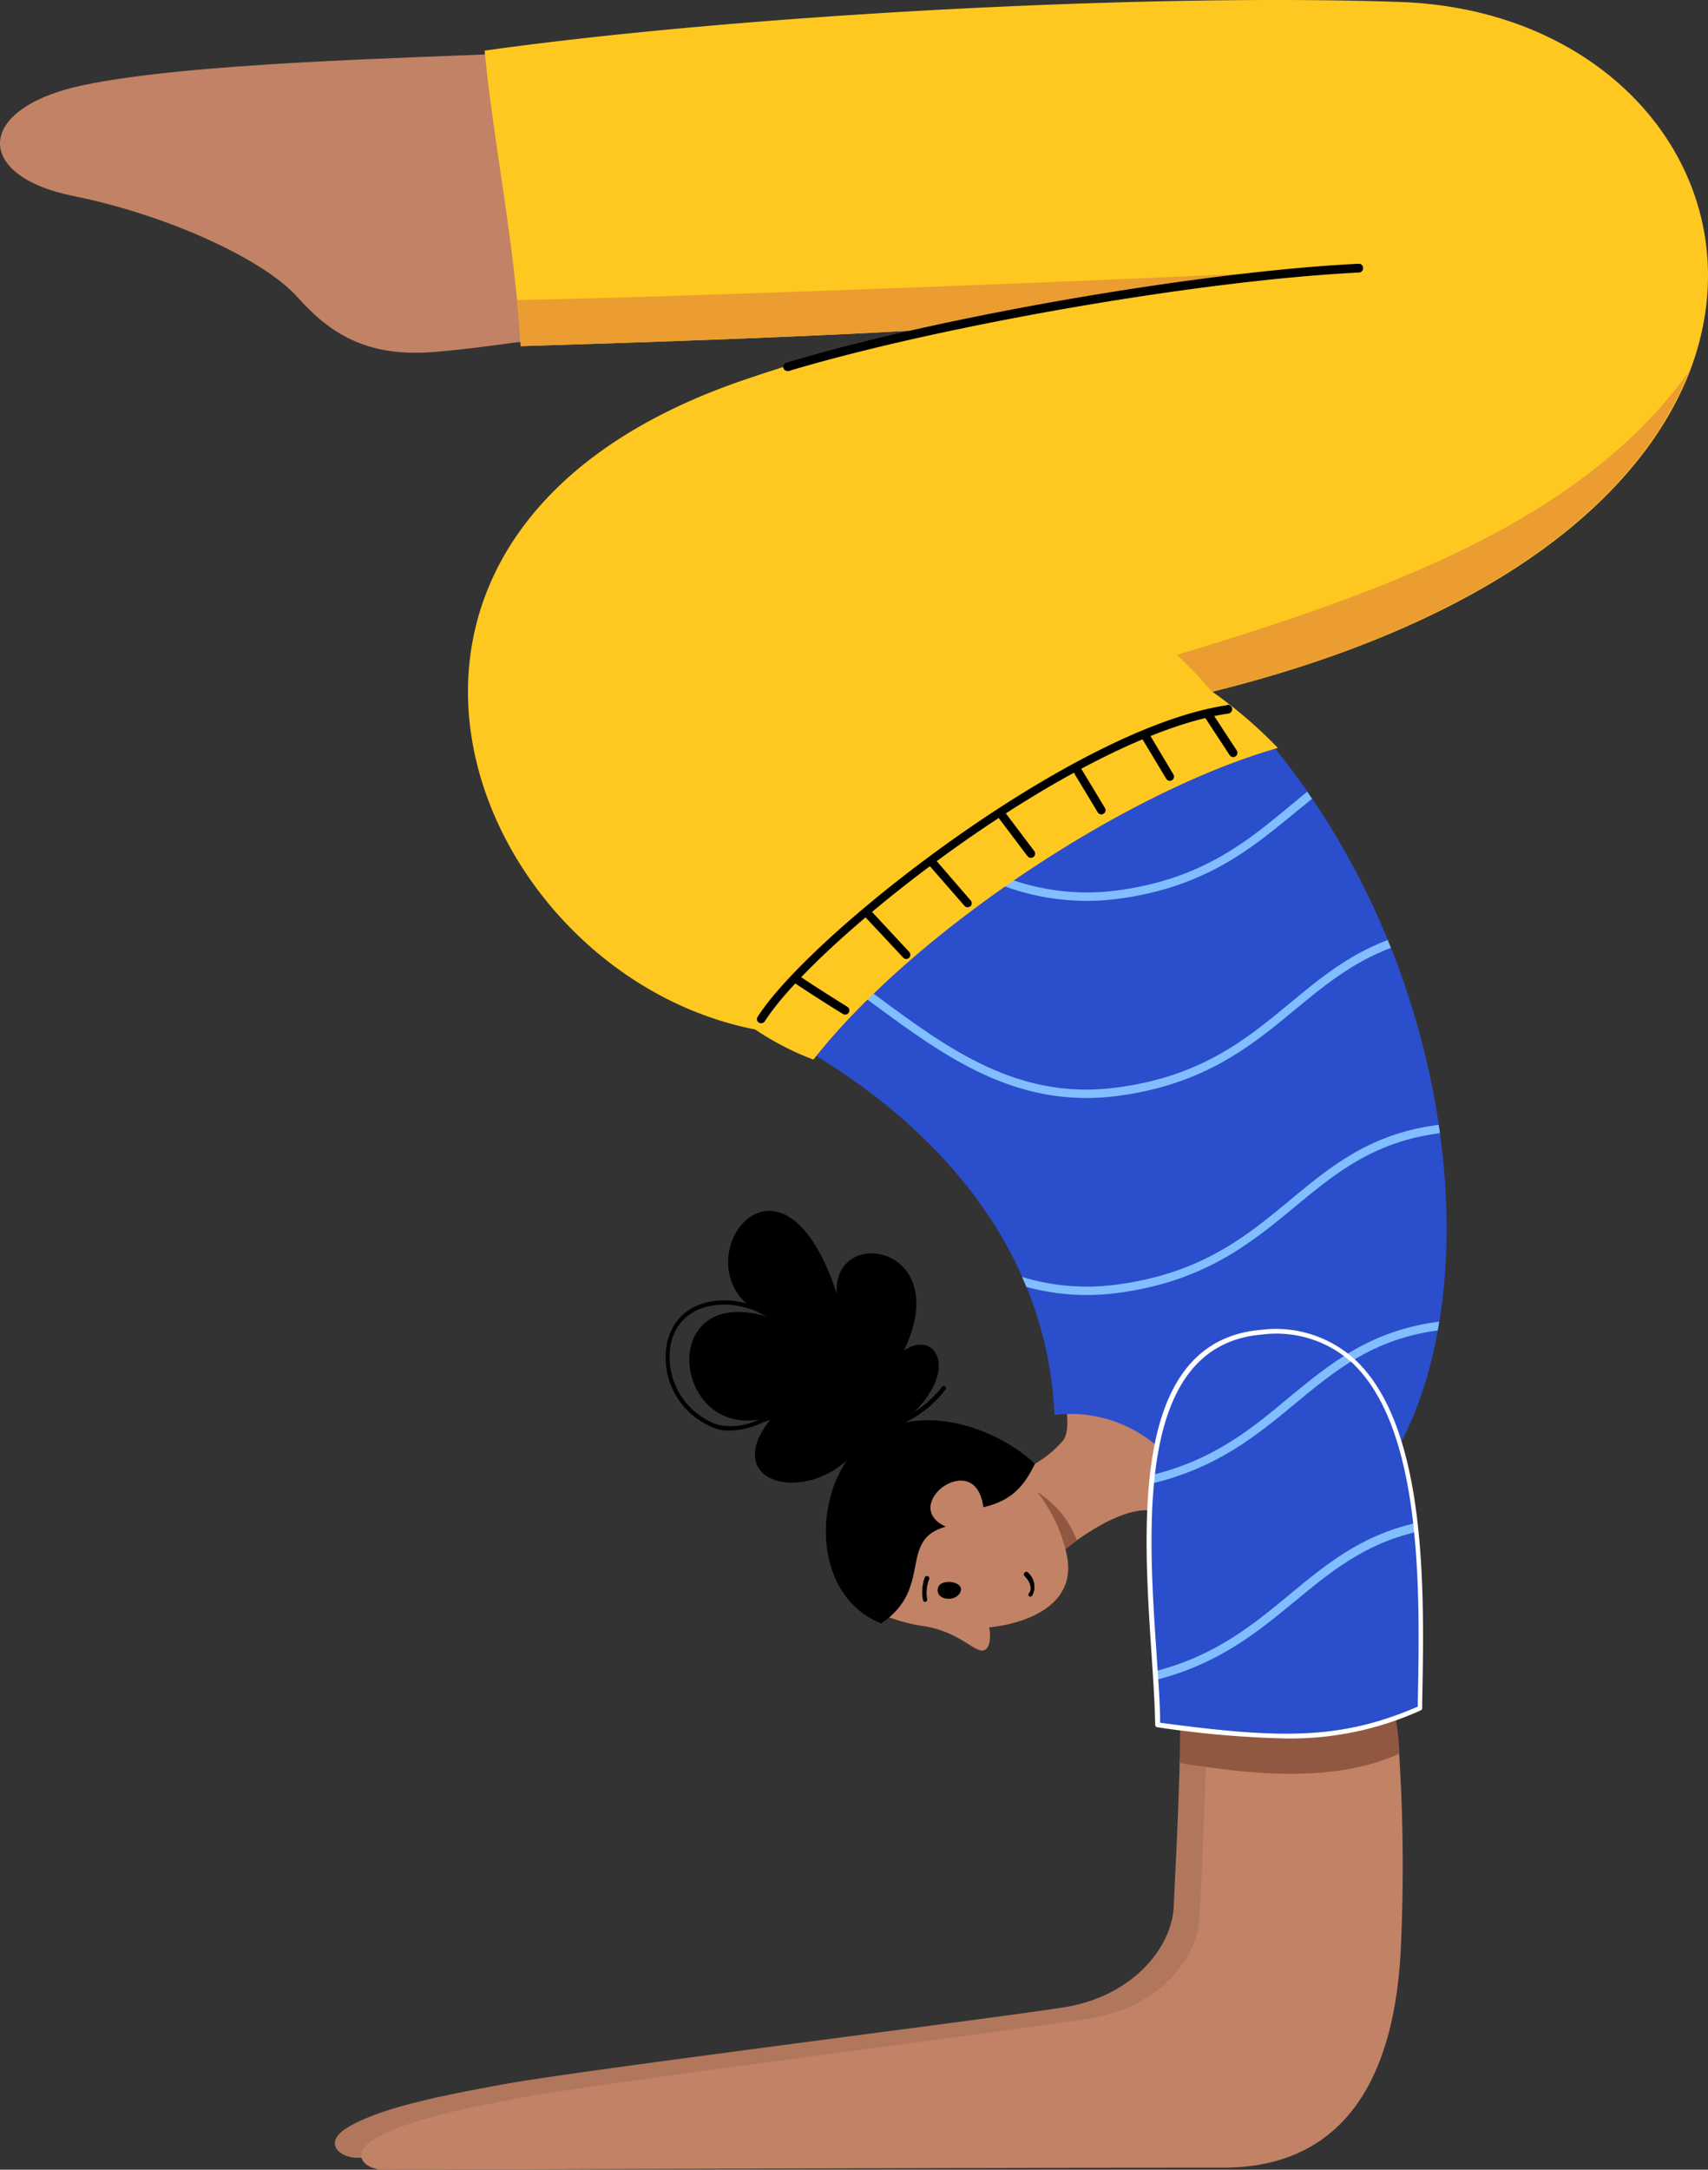<svg xmlns="http://www.w3.org/2000/svg" viewBox="-0.021 0.001 194.339 246.779" style=""><rect x="-0.021" y="0.001" width="194.339" height="246.779" fill="#333333" stroke="none"/><g><g data-name="Layer 2"><path d="M119.09 148.27c.46 5.55 3.58 13.62 1.78 15.65-2.49 2.82-5.23 3.63-9.67 5.47-4.21 1.75 4 10.08 8.24 8.09a2.59 2.59 0 0 0 .65-.4c.8-.68 1.6-1.3 2.39-1.87 3.08-2.2 6-3.5 8-3.43 2.52.09 4.28 1.8 5.6 1.4 1.78-.55 2.58-4.09-.42-9.85-3.52-6.79-16.75-17.16-16.57-15.06z" fill="#c28265"></path><path d="M118 169.69l1.48 7.79a2.59 2.59 0 0 0 .65-.4c.8-.68 1.6-1.3 2.39-1.87a11.26 11.26 0 0 0-4.52-5.52z" fill="#915841"></path><path d="M155.62 193.17v-.15c-.1-.57-.17-.82-.17-.82s-20.35-4.61-21.15 3a2.83 2.83 0 0 0 0 .41c0 1.66-.05 3.32-.1 5-.17 6.39-.5 12.4-.67 16.22-.22 4.79-4.8 10.26-12.49 11.48s-54.29 7.06-63.42 8.69c-7.94 1.43-14.64 2.85-18.13 5-2.8 1.71-.9 3.42 1.14 3.42h.47c7 0 75.75-.24 95.16-.24 9.63 0 19.49-5.18 20.15-26 .27-8.42.15-14.44-.07-18.61a65.32 65.32 0 0 0-.72-7.4z" fill="#b0775d"></path><path d="M158.4 193.56s-.86-.2-2.24-.44c-4.74-.85-15.54-2.25-18.28 1.71a3.62 3.62 0 0 0-.64 2.09c0 1.36-.05 2.72-.08 4.06-.17 6.73-.51 13.12-.7 17.12-.22 4.8-4.79 10.25-12.48 11.48s-54.24 7.15-63.37 8.78c-7.93 1.42-14.64 2.84-18.12 5-2.8 1.71-.91 3.43 1.14 3.42 3.33 0 75.63-.24 95.62-.24 9.63 0 19.5-5.17 20.16-26a199 199 0 0 0-.23-21 37.29 37.29 0 0 0-.78-5.98z" fill="#c28265"></path><path d="M156.16 193.12h-.52l-17.76 1.66-3.59.33a2.83 2.83 0 0 0 0 .41c0 1.66-.05 3.32-.1 5 1 .16 2 .31 3 .45 6.21.88 13.1 1.36 19.2-.46a23.9 23.9 0 0 0 2.82-1.05 37.29 37.29 0 0 0-.76-5.91s-.91-.19-2.29-.43z" fill="#915841"></path><path d="M92.88 120.12c13 7.92 26.2 21.26 27.08 40.81a15.1 15.1 0 0 1 16.1 10.07c1.92 5.27 4.17 15.78 19.09-.76s12.6-57.32-10.34-85.42c-15.4 1.4-43.25 16-51.93 35.3z" fill="#2b4ecc"></path><path d="M143.52 151.52c-17.53 1.46-12 30.84-11.81 44.66 14.61 2 21.06 1.91 29.84-1.89.31-15.83 1.17-44.37-18.03-42.77z" fill="#2b4ecc"></path><path d="M113.51 165.68c-2.6-1.69-13 2.41-13 2.41s-5.22 12.6-3 14.08a19.62 19.62 0 0 0 7.82 2.82c3.74.68 5.45 2.82 6.45 2.74s.91-2 .74-2.64c2.17-.17 10.26-1.59 8.83-8.26a17.5 17.5 0 0 0-7.84-11.15z" fill="#c28265"></path><path d="M106.7 180.61c-.34 1.4 2 1.69 2.55.47s-2.25-1.63-2.55-.47z"></path><path d="M105.53 179.27a.25.25 0 0 0-.32.13 4.77 4.77 0 0 0-.21 2.6.26.26 0 0 0 .24.19h.05a.24.24 0 0 0 .18-.28 4.42 4.42 0 0 1 .21-2.26.25.25 0 0 0-.15-.38z"></path><path d="M116.54 178.9a.24.24 0 0 0 0 .34c.52.52 1 1.38.5 2a.24.24 0 0 0 .06.34.23.23 0 0 0 .14 0 .26.26 0 0 0 .2-.11 2.16 2.16 0 0 0-.55-2.66.25.25 0 0 0-.35.09z"></path><path d="M101.59 162.1c-9 2.64-10.79 18.82-1.35 22.54 6-4 1.85-9.49 7.35-11-5.41-2.46 3.43-9.08 4.27-2.21 3.38-.77 4.7-2.55 5.87-4.93-2.53-2.5-9.3-6.43-16.14-4.4z"></path><path d="M102.83 153.61c5.81-12-8.19-14.35-7.64-6.46-6.66-20.36-19-2.1-7.94 2.59-13.13-3.85-10.58 15.2.7 11.31-6.55 7.75 4 10.28 9.19 4.2 13.68-6.72 10.1-14.69 5.69-11.64z"></path><path d="M90.19 159.55A8.19 8.19 0 0 1 87.4 161l-.91.36a7.07 7.07 0 0 1-4.92.67 8.19 8.19 0 0 1-5.3-9c.59-3.11 3.11-4.84 6.73-4.63a10.57 10.57 0 0 1 3.88 1.13l.91.39a.23.23 0 0 0 .31-.12.24.24 0 0 0-.13-.32l-.89-.39a10.88 10.88 0 0 0-4-1.17c-3.89-.22-6.59 1.65-7.24 5a8.58 8.58 0 0 0 5.63 9.57 4.6 4.6 0 0 0 1.51.23 9.58 9.58 0 0 0 3.75-.91l.89-.35a8.73 8.73 0 0 0 3-1.6.24.24 0 0 0-.34-.34z"></path><path d="M107.17 157.74a13 13 0 0 1-7.35 4.62.22.22 0 0 0-.18 0 .24.24 0 0 0-.19.28.3.3 0 0 0 .14.19.36.36 0 0 0 .19 0 8.76 8.76 0 0 0 2.23-.65 12.35 12.35 0 0 0 5.56-4.17.25.25 0 0 0-.07-.34.24.24 0 0 0-.33.07z"></path><path d="M146.77 136.49c-5 4.15-10.22 8.44-20 9.65a25 25 0 0 1-10.5-.91c.17.38.33.76.49 1.14a26.12 26.12 0 0 0 10.13.72c10-1.25 15.35-5.63 20.47-9.87 4.58-3.78 8.94-7.37 16.44-8.33 0-.31-.09-.63-.13-.95-7.73.97-12.21 4.67-16.9 8.55z" fill="#81beff"></path><path d="M146.77 114.08c-5 4.15-10.22 8.44-20 9.65-11 1.37-19-4.51-26.67-10.18l-2.23-1.63c-.2.25-.39.51-.57.76l2.23 1.64c7.87 5.78 16 11.76 27.36 10.36 10-1.25 15.35-5.63 20.47-9.87 3.31-2.73 6.53-5.37 10.88-7-.12-.3-.25-.59-.37-.89-4.44 1.67-7.72 4.36-11.1 7.16z" fill="#81beff"></path><path d="M146.76 91.66c-5 4.15-10.21 8.45-20 9.66a26.18 26.18 0 0 1-14.86-2.61l-.89.65a27.27 27.27 0 0 0 15.87 2.91c10-1.24 15.35-5.63 20.48-9.87.63-.52 1.26-1 1.9-1.55-.18-.27-.36-.54-.55-.8z" fill="#81beff"></path><path d="M146.77 181.31c-4.16 3.44-8.45 7-15.35 8.77l.06 1c7.19-1.83 11.61-5.47 15.89-9 4-3.3 7.85-6.46 13.75-7.84 0-.33-.07-.65-.1-1-6.16 1.4-10.13 4.66-14.25 8.07z" fill="#81beff"></path><path d="M131.13 167.74c0 .34-.08.67-.11 1 7.47-1.79 12-5.5 16.35-9.12 4.53-3.74 8.84-7.31 16.19-8.3.06-.33.12-.65.17-1-7.76 1-12.26 4.66-17 8.55-4.18 3.51-8.53 7.13-15.6 8.87z" fill="#81beff"></path><path d="M57.35 6.09c-10.16.52-35.74 1-48 3.62S-3 20 8.26 22.28s21.88 7.41 25.5 11.45 7.75 7 15.84 6.29S63 38 72.6 37.7 67.52 5.57 57.35 6.09z" fill="#c28265"></path><path d="M159.37.23C130.63-.79 84 1.69 55.12 5.76c.78 8.39 2.74 18.52 3.69 28.36.18 1.76.32 3.52.41 5.25 12-.36 38-1.2 50.46-2.17h.48l-1.54.26c-6.53 1.07-10.57 1.45-19.85 4.39-1.26.4-2.62.85-4.1 1.35-51.46 17.53-31.5 67.5 1.23 73.89a32.38 32.38 0 0 0 6.63 3.43c11.16-14.24 35.17-30.41 52.85-35.45a52.27 52.27 0 0 0-7.45-6.39c16.5-4.1 28.9-9.84 37.82-16.36 8.49-6.23 13.82-13.16 16.5-20.09 7.9-20.64-7.63-41.09-32.88-42z" fill="#ffc821"></path><path d="M133.9 74.49a46.65 46.65 0 0 1 3.95 4.17c16.5-4.1 28.9-9.84 37.82-16.36 8.49-6.23 13.82-13.16 16.5-20.09-12.23 17.21-35.06 25.23-58.27 32.28z" fill="#eb9d31"></path><path d="M90.23 41.56s7.82-1.88 18.35-4.12c-6.53 1.07-10.57 1.45-19.85 4.39z" fill="#3c63f0"></path><path d="M59.22 39.37c12-.36 38-1.2 50.46-2.17 11.22-2.36 25.21-5.06 36.09-6.3-14.93.84-71.24 3-87 3.22.23 1.76.36 3.52.45 5.25z" fill="#eb9d31"></path><path d="M143.5 151.25c-14.84 1.24-13.5 21.82-12.5 36.85.2 3 .38 5.76.42 8.08a.27.27 0 0 0 .23.27 114 114 0 0 0 14.66 1.28 35.88 35.88 0 0 0 15.33-3.2.27.27 0 0 0 .16-.24v-.74c.25-12.41.62-31.16-7.63-38.9a13.36 13.36 0 0 0-10.67-3.4zm17.8 42.29v.57c-8.67 3.72-15.28 3.72-29.32 1.83 0-2.28-.22-5-.41-7.88-1-14.8-2.33-35.08 12-36.27a12.84 12.84 0 0 1 10.26 3.21c8.08 7.62 7.71 26.23 7.47 38.54z" fill="#fff"></path><path d="M154.57 30c-17.87.87-47.69 6-65.13 11.26a.48.48 0 0 0-.32.6.47.47 0 0 0 .46.34.36.36 0 0 0 .14 0c17.37-5.2 47.09-10.34 64.89-11.2a.49.49 0 0 0 .46-.51.47.47 0 0 0-.5-.49z"></path><path d="M139.61 80.21c-17.47 2.54-47.3 25.9-53.42 35.43a.47.47 0 0 0 .4.74.5.5 0 0 0 .41-.22c6-9.41 35.51-32.49 52.74-35a.48.48 0 1 0-.13-1z"></path><path d="M96.4 114.52s-3.76-2.34-5.68-3.66a.48.48 0 0 0-.67.12.49.49 0 0 0 .12.67c1.94 1.34 5.68 3.66 5.72 3.68a.47.47 0 0 0 .25.07.49.49 0 0 0 .41-.22.48.48 0 0 0-.15-.66z"></path><path d="M99 103.51a.48.48 0 0 0-.68 0 .49.49 0 0 0 0 .68l4.42 4.72a.48.48 0 0 0 .35.16.51.51 0 0 0 .33-.13.49.49 0 0 0 0-.68z"></path><path d="M106.32 97.67a.48.48 0 0 0-.72.64l4.12 4.72a.46.46 0 0 0 .36.16.51.51 0 0 0 .32-.12.48.48 0 0 0 0-.68z"></path><path d="M114.21 92.23a.48.48 0 0 0-.67-.09.47.47 0 0 0-.1.67l3.45 4.57a.46.46 0 0 0 .38.19.52.52 0 0 0 .29-.09.49.49 0 0 0 .1-.68z"></path><path d="M123.08 87.55a.48.48 0 1 0-.82.5l2.62 4.34a.49.49 0 0 0 .41.24.59.59 0 0 0 .25-.07.48.48 0 0 0 .16-.66z"></path><path d="M130.8 83.58a.48.48 0 0 0-.66-.16.48.48 0 0 0-.17.66l2.7 4.49a.49.49 0 0 0 .41.24.55.55 0 0 0 .25-.07.48.48 0 0 0 .16-.66z"></path><path d="M138 81.24a.48.48 0 1 0-.81.53l2.7 4.12a.5.5 0 0 0 .41.22.49.49 0 0 0 .4-.75z"></path></g></g></svg>